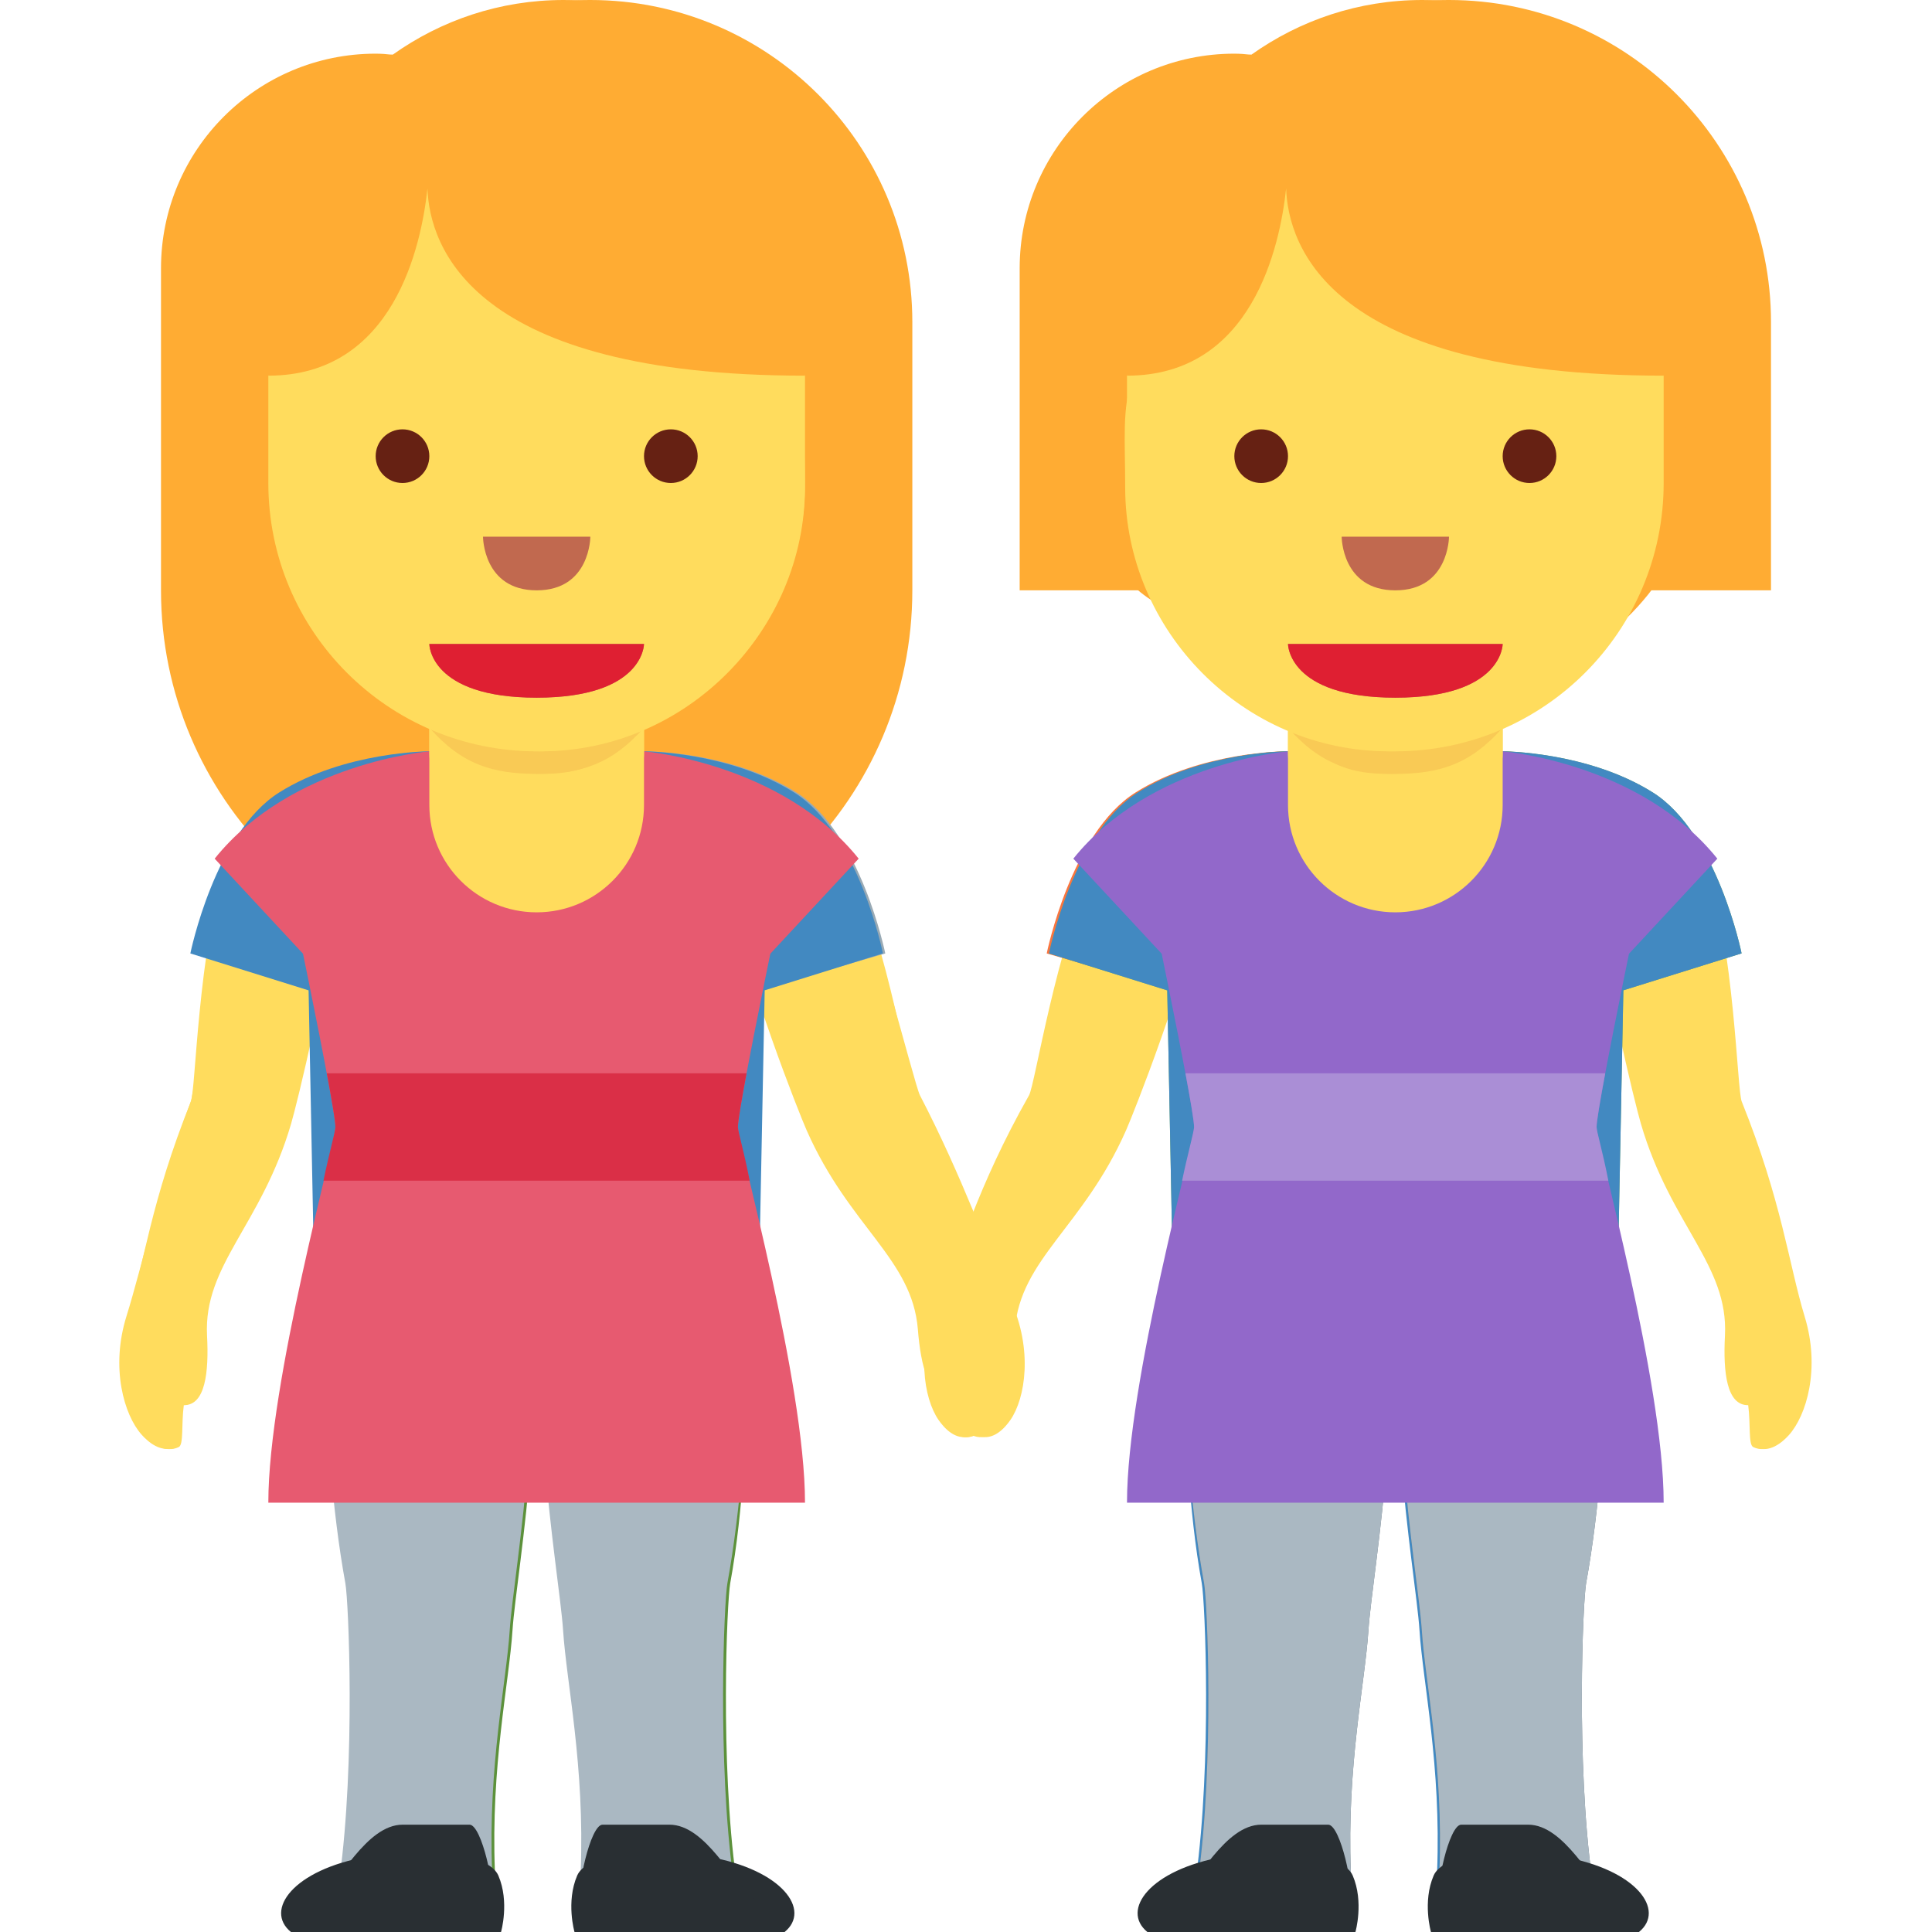 <svg viewBox="0 0 36 36" xmlns="http://www.w3.org/2000/svg" xmlns:ts="data:,a">
	<!-- hair -->
	<path d="M12.217.49C11.114.133 8.519.23 7.87 1.074c-1.687.032-3.666 1.557-3.926 3.569-.257 1.991.316 2.915.519 4.412.231 1.696 1.184 2.239 1.947 2.466 1.097 1.449 2.263 1.387 4.22 1.387 3.823 0 5.644-2.558 5.805-6.902.097-2.629-1.445-4.619-4.218-5.516z" fill="#FFAC33" ts:skin="#292F33,#292F33,#292F33,#292F33,#292F33,#FFE51E,#FFE51E,#FFE51E,#FFE51E,#FFE51E,#963B22,#963B22,#963B22,#963B22,#963B22,#60352A,#60352A,#60352A,#60352A,#60352A,#0B0200,#0B0200,#0B0200,#0B0200,#0B0200" ts:gender="neutral"/>
	<path d="M10.5 0C9.314 0 8.218.379 7.319 1.018 5.473 1.114 4 2.629 4 4.5c0 1.542.007 3.484 2.038 4.208C7.036 10.094 8.66 11 10.5 11c3.037 0 5.5-2.462 5.5-5.499C16 2.463 13.537 0 10.5 0z" fill="#FFAC33" ts:skin="#292F33,#292F33,#292F33,#292F33,#292F33,#FFE51E,#FFE51E,#FFE51E,#FFE51E,#FFE51E,#963B22,#963B22,#963B22,#963B22,#963B22,#60352A,#60352A,#60352A,#60352A,#60352A,#0B0200,#0B0200,#0B0200,#0B0200,#0B0200" ts:gender="male"/>
	<path d="M11 0C9.736 0 8.565.393 7.598 1.061 7.401 1.031 7.205 1 7 1 4.791 1 3 2.791 3 5v6c0 3.866 3.134 7 7 7s7-3.134 7-7V6.001C17 2.687 14.314 0 11 0z" fill="#FFAC33" ts:skin="#292F33,#292F33,#292F33,#292F33,#292F33,#FFE51E,#FFE51E,#FFE51E,#FFE51E,#FFE51E,#963B22,#963B22,#963B22,#963B22,#963B22,#60352A,#60352A,#60352A,#60352A,#60352A,#0B0200,#0B0200,#0B0200,#0B0200,#0B0200" ts:gender="female,mixed"/>
	<path d="M33 6.001C33 2.687 30.313 0 27 0c-1.264 0-2.435.393-3.402 1.061C23.401 1.031 23.205 1 23 1c-2.209 0-4 1.791-4 4v6h14V6.001z" fill="#FFAC33" ts:skin="#292F33,#FFE51E,#963B22,#60352A,#0B0200" ts:gender="female"/>
	<path d="M28.015.49c-1.103-.357-3.699-.26-4.347.584-1.687.032-3.666 1.557-3.926 3.569-.257 1.991.316 2.915.519 4.412.231 1.696 1.184 2.239 1.947 2.466 1.097 1.449 2.263 1.387 4.22 1.387 3.823 0 5.644-2.558 5.805-6.902.097-2.629-1.445-4.619-4.218-5.516z" fill="#FFAC33" ts:skin="#292F33,#FFE51E,#963B22,#60352A,#0B0200" ts:gender="neutral"/>
	<path d="M26.5 0c-1.187 0-2.282.379-3.181 1.018C21.473 1.114 20 2.629 20 4.5c0 1.542.007 3.484 2.038 4.208C23.036 10.094 24.66 11 26.5 11c3.037 0 5.5-2.462 5.5-5.499C32 2.463 29.537 0 26.5 0z" fill="#FFAC33" ts:skin="#292F33,#FFE51E,#963B22,#60352A,#0B0200" ts:gender="male,mixed"/>
	<!-- arms -->
	<path d="M18.154 26.76c.271.091.487-.159.586-.302.279-.405.422-1.309.004-2.227-.423-.927-.702-2.072-1.69-3.821-.115-.204-.494-2.746-1.242-4.354-.202-.435-1.495-.684-2.009-.529-.513.154.005.98.037 1.134.344 1.651 1.305 4.077 1.45 4.404.8 1.806 1.965 2.389 2.071 3.706.055.69.205 1.286.6 1.228.092.352.093.728.193.761zm-14.823.204c-.257.126-.504-.094-.62-.222-.33-.365-.591-1.242-.296-2.208.297-.975.424-2.146 1.174-4.01.087-.217.129-2.787.66-4.479.143-.457 1.392-.875 1.922-.789.529.086.124.972.112 1.129-.124 1.682-.758 4.213-.859 4.556-.556 1.895-1.634 2.627-1.566 3.946.036.692-.034 1.302-.433 1.296-.048.363 0 .735-.094.781z" fill="#FFDC5D" ts:skin="#F7DECE,#F7DECE,#F7DECE,#F7DECE,#F7DECE,#F3D2A2,#F3D2A2,#F3D2A2,#F3D2A2,#F3D2A2,#D4AB88,#D4AB88,#D4AB88,#D4AB88,#D4AB88,#AF7E57,#AF7E57,#AF7E57,#AF7E57,#AF7E57,#7C533E,#7C533E,#7C533E,#7C533E,#7C533E" ts:gender="neutral"/>
	<path d="M3.3 26.964c-.257.126-.504-.094-.62-.222-.33-.365-.591-1.242-.296-2.208.297-.975.424-2.146 1.174-4.01.087-.217.129-2.787.66-4.479.143-.457 1.392-.875 1.922-.789.529.086.124.972.112 1.129-.124 1.682-.758 4.213-.859 4.556-.556 1.895-1.634 2.627-1.566 3.946.036.692-.034 1.302-.433 1.296-.048.363 0 .735-.094.781z" fill="#FFDC5D" ts:skin="#F7DECE,#F7DECE,#F7DECE,#F7DECE,#F7DECE,#F3D2A2,#F3D2A2,#F3D2A2,#F3D2A2,#F3D2A2,#D4AB88,#D4AB88,#D4AB88,#D4AB88,#D4AB88,#AF7E57,#AF7E57,#AF7E57,#AF7E57,#AF7E57,#7C533E,#7C533E,#7C533E,#7C533E,#7C533E" ts:gender="male"/>
	<path d="M17.896 26.76c.271.091.487-.159.586-.302.279-.405.422-1.309.004-2.227-.423-.927-.702-2.072-1.69-3.821-.115-.204-.494-2.746-1.242-4.354-.202-.435-1.495-.684-2.009-.529-.513.154.005.98.037 1.134.344 1.651 1.305 4.077 1.45 4.404.8 1.806 1.965 2.389 2.071 3.706.055.69.205 1.286.6 1.228.092.352.093.728.193.761z" fill="#FFDC5D" ts:skin="#F7DECE,#F7DECE,#F7DECE,#F7DECE,#F7DECE,#F3D2A2,#F3D2A2,#F3D2A2,#F3D2A2,#F3D2A2,#D4AB88,#D4AB88,#D4AB88,#D4AB88,#D4AB88,#AF7E57,#AF7E57,#AF7E57,#AF7E57,#AF7E57,#7C533E,#7C533E,#7C533E,#7C533E,#7C533E" ts:gender="male"/>
	<path d="M3.258 26.96c-.258.124-.503-.097-.619-.227-.328-.367-.583-1.246-.282-2.209.303-.973.6-2.384 1.199-4.002.081-.22.499-3.764.805-4.445.197-.437 1.28-.896 1.81-.807.529.089.246.651.105 1.13 0 0-.916 3.953-1.016 4.296-.316 1.079-1.624 2.918-1.565 4.237.031.692.06 1.255-.339 1.246-.049.362-.003.735-.098.781zm14.984-.2c.271.091.487-.159.586-.302.279-.405.422-1.309.004-2.227-.423-.927-.894-2.29-1.69-3.821-.108-.208-.966-3.672-1.355-4.309-.25-.409-1.382-.729-1.897-.574-.513.154-.162.676.037 1.134 0 0 1.403 3.807 1.546 4.135.449 1.031 1.977 2.691 2.082 4.008.056.69.097 1.253.492 1.194.094.353.095.729.195.762z" fill="#FFDC5D" ts:skin="#F7DECE,#F7DECE,#F7DECE,#F7DECE,#F7DECE,#F3D2A2,#F3D2A2,#F3D2A2,#F3D2A2,#F3D2A2,#D4AB88,#D4AB88,#D4AB88,#D4AB88,#D4AB88,#AF7E57,#AF7E57,#AF7E57,#AF7E57,#AF7E57,#7C533E,#7C533E,#7C533E,#7C533E,#7C533E" ts:gender="female,mixed"/>
	<path d="M18.074 26.76c-.271.091-.487-.159-.586-.302-.279-.405-.422-1.309-.004-2.227.423-.927.702-2.072 1.69-3.821.115-.204.494-2.746 1.242-4.354.202-.435 1.495-.684 2.009-.529.513.154-.005.98-.037 1.134-.344 1.651-1.305 4.077-1.45 4.404-.8 1.806-1.965 2.389-2.071 3.706-.055.69-.205 1.286-.6 1.228-.093.352-.094.728-.193.761zm14.595.204c.257.126.504-.094.62-.222.33-.365.591-1.242.296-2.208-.297-.975-.424-2.146-1.174-4.01-.087-.217-.129-2.787-.66-4.479-.143-.457-1.392-.875-1.922-.789-.529.086-.124.972-.112 1.129.124 1.682.758 4.213.859 4.556.556 1.895 1.634 2.627 1.566 3.946-.036.692.034 1.302.433 1.296.048.363 0 .735.094.781z" fill="#FFDC5D" ts:skin="#F7DECE,#F3D2A2,#D4AB88,#AF7E57,#7C533E" ts:gender="neutral"/>
	<path d="M18.117 26.76c-.271.091-.487-.159-.586-.302-.279-.405-.422-1.309-.004-2.227.423-.927.702-2.072 1.69-3.821.115-.204.494-2.746 1.242-4.354.202-.435 1.495-.684 2.009-.529.513.154-.005.98-.037 1.134-.344 1.651-1.305 4.077-1.45 4.404-.8 1.806-1.965 2.389-2.071 3.706-.055.69-.205 1.286-.6 1.228-.092.352-.094.728-.193.761zm14.595.204c.257.126.504-.094.62-.222.33-.365.591-1.242.296-2.208-.297-.975-.424-2.146-1.174-4.01-.087-.217-.129-2.787-.66-4.479-.143-.457-1.392-.875-1.922-.789-.529.086-.124.972-.112 1.129.124 1.682.758 4.213.859 4.556.556 1.895 1.634 2.627 1.566 3.946-.036.692.034 1.302.433 1.296.048.363 0 .735.094.781z" fill="#FFDC5D" ts:skin="#F7DECE,#F3D2A2,#D4AB88,#AF7E57,#7C533E" ts:gender="male,female,mixed"/>
	<!-- legs -->
	<path d="M11.213 34.309c-.052.682 1.849.953 2.129.791.299-.173-.698-.623-.702-.977-.019-1.797.53-1.648.311-3.492.443-1.625.672-2.592.672-3.131 0-1.25-3.312-.766-3.312 0 0 .344.365 1.681.417 3.131-.313 1.659.641 1.615.485 3.678zm-2.448 0c.052.682-1.849.953-2.129.791-.299-.173.698-.623.702-.977.019-1.797-.53-1.648-.311-3.492-.443-1.625-.672-2.592-.672-3.131 0-1.25 3.313-.766 3.313 0 0 .344-.365 1.681-.417 3.131.311 1.659-.642 1.615-.486 3.678z" fill="#FFDC5D" ts:skin="#F7DECE,#F7DECE,#F7DECE,#F7DECE,#F7DECE,#F3D2A2,#F3D2A2,#F3D2A2,#F3D2A2,#F3D2A2,#D4AB88,#D4AB88,#D4AB88,#D4AB88,#D4AB88,#AF7E57,#AF7E57,#AF7E57,#AF7E57,#AF7E57,#7C533E,#7C533E,#7C533E,#7C533E,#7C533E" ts:gender="female,mixed"/>
	<path d="M27.213 34.309c-.052.682 1.849.953 2.129.791.299-.173-.698-.623-.702-.977-.019-1.797.53-1.648.311-3.492.443-1.625.672-2.592.672-3.131 0-1.25-3.312-.766-3.312 0 0 .344.365 1.681.417 3.131-.313 1.659.641 1.615.485 3.678zm-2.448 0c.052.682-1.849.953-2.129.791-.299-.173.698-.623.702-.977.019-1.797-.53-1.648-.311-3.492-.443-1.625-.672-2.592-.672-3.131 0-1.25 3.312-.766 3.312 0 0 .344-.365 1.681-.417 3.131.312 1.659-.642 1.615-.485 3.678z" fill="#FFDC5D" ts:skin="#F7DECE,#F3D2A2,#D4AB88,#AF7E57,#7C533E" ts:gender="female"/>
	<!-- leg shadows -->
	<path d="M13.623 27.5c0-1.25-3.312-.766-3.312 0 0 .151.071.499.154.961h3.029c.084-.411.129-.729.129-.961zm-3.956 0c0-.766-3.312-1.25-3.312 0 0 .232.045.55.13.961h3.029c.082-.462.153-.81.153-.961z" fill="#F9CA55" ts:skin="#EEC2AD,#EEC2AD,#EEC2AD,#EEC2AD,#EEC2AD,#E2C196,#E2C196,#E2C196,#E2C196,#E2C196,#CC9B7A,#CC9B7A,#CC9B7A,#CC9B7A,#CC9B7A,#9B6A49,#9B6A49,#9B6A49,#9B6A49,#9B6A49,#664131,#664131,#664131,#664131,#664131" ts:gender="female,mixed"/>
	<path d="M29.623 27.5c0-1.25-3.312-.766-3.312 0 0 .151.071.499.154.961h3.029c.084-.411.129-.729.129-.961zm-3.956 0c0-.766-3.312-1.25-3.312 0 0 .232.045.55.13.961h3.029c.082-.462.153-.81.153-.961z" fill="#F9CA55" ts:skin="#EEC2AD,#E2C196,#CC9B7A,#9B6A49,#664131" ts:gender="female"/>
	<!-- pants -->
	<path d="M6.488 29.5c-.5-2.734-.263-6.48-.263-6.48h7.644s.238 3.746-.262 6.48c-.063.344-.188 3.344.109 5.5.066.479-2.886.937-2.844-.125.078-1.969-.264-3.513-.328-4.5-.035-.547-.25-1.875-.344-3.208-.011-.018-.295-.018-.306 0-.094 1.333-.308 2.661-.344 3.208-.064.987-.406 2.531-.328 4.5.042 1.062-2.91.604-2.844.125.297-2.156.172-5.156.11-5.5z" fill="#5C913B" ts:gender="neutral"/>
	<path d="M13.554 29.5c.5-2.734.422-6.5.422-6.5H6.013s-.078 3.766.422 6.5c.063.344.188 3.344-.109 5.5-.066.479 2.886.937 2.844-.125-.078-1.969.264-3.513.328-4.5.035-.547.25-1.875.344-3.208.011-.018.295-.018.306 0 .094 1.333.308 2.661.344 3.208.064.987.406 2.531.328 4.5-.042 1.062 2.91.604 2.844.125-.298-2.156-.173-5.156-.11-5.5z" fill="#AAB8C2" ts:gender="male"/>
	<path d="M29.512 29.5c.5-2.734.263-6.48.263-6.48h-7.644s-.238 3.746.262 6.48c.063.344.188 3.344-.109 5.5-.066.479 2.886.937 2.844-.125-.078-1.969.264-3.513.328-4.5.035-.547.25-1.875.344-3.208.011-.018.295-.018.306 0 .094 1.333.308 2.661.344 3.208.064.987.406 2.531.328 4.5-.042 1.062 2.91.604 2.844.125-.297-2.156-.172-5.156-.11-5.5z" fill="#4289C1" ts:gender="neutral"/>
	<path d="M29.555 29.5c.5-2.734.422-6.5.422-6.5h-7.963s-.078 3.766.422 6.5c.063.344.188 3.344-.109 5.5-.066.479 2.886.937 2.844-.125-.078-1.969.264-3.513.328-4.5.035-.547.25-1.875.344-3.208.011-.018.295-.018.306 0 .094 1.333.308 2.661.344 3.208.064.987.406 2.531.328 4.5-.042 1.062 2.91.604 2.844.125-.297-2.156-.172-5.156-.11-5.5z" fill="#67757F" ts:gender="male"/>
	<path d="M29.555 29.5c.5-2.734.422-6.5.422-6.5h-7.963s-.078 3.766.422 6.5c.063.344.188 3.344-.109 5.5-.066.479 2.886.937 2.844-.125-.078-1.969.264-3.513.328-4.5.035-.547.25-1.875.344-3.208.011-.018.295-.018.306 0 .094 1.333.308 2.661.344 3.208.064.987.406 2.531.328 4.5-.042 1.062 2.91.604 2.844.125-.297-2.156-.172-5.156-.11-5.5z" fill="#AAB8C2" ts:gender="mixed"/>
	<!-- shirts -->
	<path d="M5.246 14.766C6.465 14 8.043 14 8.043 14h4s1.578 0 2.797.766c1.201.754 1.656 3 1.656 3l-2.373.688-.105 5.527h-7.95l-.105-5.527-2.373-.688s.455-2.246 1.656-3z" fill="#99AAB5" ts:gender="neutral"/>
	<path d="M14.797 14.766C13.578 14 12 14 12 14H8s-1.578 0-2.797.766c-1.201.754-1.656 3-1.656 3l2.203.688L5.859 24h8.281l.109-5.547 2.203-.688c.001.001-.454-2.245-1.655-2.999z" fill="#4289C1" ts:gender="male"/>
	
	<path d="M30.754 14.766C29.535 14 27.957 14 27.957 14h-4s-1.578 0-2.797.766c-1.201.754-1.656 3-1.656 3l2.373.688.105 5.527h7.95l.105-5.527 2.373-.688s-.455-2.246-1.656-3z" fill="#FA743E" ts:gender="neutral"/>
	<path d="M30.797 14.766C29.578 14 28 14 28 14h-4s-1.578 0-2.797.766c-1.201.754-1.656 3-1.656 3l2.203.688.109 5.546h8.281l.109-5.547 2.203-.688c.001.001-.454-2.245-1.655-2.999z" fill="#78B159" ts:gender="male"/>
	<path d="M30.797 14.766C29.578 14 28 14 28 14h-4s-1.578 0-2.797.766c-1.201.754-1.656 3-1.656 3l2.203.688.109 5.546h8.281l.109-5.547 2.203-.688c.001.001-.454-2.245-1.655-2.999z" fill="#4289C1" ts:gender="mixed"/>
	<!-- dresses -->
	<path d="M14.354 17.771L16 16c-1.438-1.792-4-2-4-2H8s-2.562.208-4 2l1.646 1.771S6.25 20.688 6.25 21 5 25.75 5 28h10c0-2.25-1.25-6.688-1.25-7s.604-3.229.604-3.229z" fill="#E75A70" ts:gender="female,mixed"/>
	<path d="M30.354 17.771L32 16c-1.438-1.792-4-2-4-2h-4s-2.562.208-4 2l1.646 1.771s.604 2.917.604 3.229S21 25.75 21 28h10c0-2.25-1.25-6.688-1.25-7s.604-3.229.604-3.229z" fill="#9268CA" ts:gender="female"/>
	<!-- dress waist -->
	<path d="M13.75 21c0-.106.07-.512.161-1H6.089c.092.488.161.894.161 1 0 .083-.122.509-.223 1h7.942c-.108-.558-.219-.917-.219-1z" fill="#DA2F47" ts:gender="female,mixed"/>
	<path d="M29.75 21c0-.106.07-.512.161-1h-7.822c.092.488.161.894.161 1 0 .083-.122.509-.223 1h7.942c-.108-.558-.219-.917-.219-1z" fill="#AA8ED6" ts:gender="female"/>
	<!-- shoes -->
	<path d="M5.503 36c-.499-.406.041-1.161 1.42-1.402 1.163-.203 2.2-.032 2.363.35.212.493.05 1.052.05 1.052H5.503zm9.117 0c.499-.406-.041-1.161-1.42-1.402-1.163-.203-2.2-.032-2.363.35-.212.493-.05 1.052-.05 1.052h3.833z" fill="#292F33" ts:gender="neutral"/>
	<path d="M14.538 36c.499-.406-.041-1.161-1.42-1.402-1.163-.203-2.2-.032-2.363.35-.212.493-.05 1.052-.05 1.052h3.833zm-9.117 0c-.499-.406.041-1.161 1.42-1.402 1.163-.203 2.2-.032 2.363.35.212.493.05 1.052.05 1.052H5.421z" fill="#292F33" ts:gender="male"/>
	<path d="M13.945 36c.305 0 .372-.418.089-.629-.379-.285-.88-1.371-1.561-1.371h-1.245c-.229 0-.49 1.209-.41 1.48.102.345.433.52.812.52h2.315zm-7.913 0c-.305 0-.372-.418-.089-.629.379-.285.88-1.371 1.561-1.371h1.245c.229 0 .49 1.209.41 1.48-.102.345-.433.52-.811.52H6.032z" fill="#292F33" ts:gender="female,mixed"/>
	<path d="M30.497 36c.499-.406-.041-1.161-1.42-1.402-1.163-.203-2.2-.032-2.363.35-.212.493-.05 1.052-.05 1.052h3.833zm-9.117 0c-.499-.406.041-1.161 1.42-1.402 1.163-.203 2.2-.032 2.363.35.212.494.05 1.053.05 1.053L21.38 36z" fill="#292F33" ts:gender="neutral"/>
	<path d="M30.54 36c.499-.406-.041-1.161-1.42-1.402-1.163-.203-2.2-.032-2.363.35-.212.493-.05 1.052-.05 1.052h3.833zm-9.117 0c-.499-.406.041-1.161 1.42-1.402 1.163-.203 2.2-.032 2.363.35.212.494.05 1.053.05 1.053L21.423 36z" fill="#292F33" ts:gender="male,mixed"/>
	<path d="M29.945 36c.305 0 .372-.418.089-.629-.379-.285-.88-1.371-1.561-1.371h-1.245c-.229 0-.49 1.209-.41 1.48.102.345.433.52.812.52h2.315zm-7.913 0c-.305 0-.372-.418-.089-.629.379-.285.88-1.371 1.561-1.371h1.245c.229 0 .49 1.209.41 1.48-.102.345-.433.52-.811.52h-2.316z" fill="#292F33" ts:gender="female"/>
	<!-- neck -->
	<path d="M8.446 11.599v2.458c0 .905.688 2.72 1.638 2.72s1.638-1.815 1.638-2.72v-2.458H8.446z" fill="#FFDC5D" ts:skin="#F7DECE,#F7DECE,#F7DECE,#F7DECE,#F7DECE,#F3D2A2,#F3D2A2,#F3D2A2,#F3D2A2,#F3D2A2,#D4AB88,#D4AB88,#D4AB88,#D4AB88,#D4AB88,#AF7E57,#AF7E57,#AF7E57,#AF7E57,#AF7E57,#7C533E,#7C533E,#7C533E,#7C533E,#7C533E" ts:gender="neutral"/>
	<path d="M8 10.042v4c0 .682.896 1.305 2 1.305s2-.668 2-1.305v-4H8z" fill="#FFDC5D" ts:skin="#F7DECE,#F7DECE,#F7DECE,#F7DECE,#F7DECE,#F3D2A2,#F3D2A2,#F3D2A2,#F3D2A2,#F3D2A2,#D4AB88,#D4AB88,#D4AB88,#D4AB88,#D4AB88,#AF7E57,#AF7E57,#AF7E57,#AF7E57,#AF7E57,#7C533E,#7C533E,#7C533E,#7C533E,#7C533E" ts:gender="male"/>
	<path d="M8 11v4c0 1.104.896 2 2 2s2-.896 2-2v-4H8z" fill="#FFDC5D" ts:skin="#F7DECE,#F7DECE,#F7DECE,#F7DECE,#F7DECE,#F3D2A2,#F3D2A2,#F3D2A2,#F3D2A2,#F3D2A2,#D4AB88,#D4AB88,#D4AB88,#D4AB88,#D4AB88,#AF7E57,#AF7E57,#AF7E57,#AF7E57,#AF7E57,#7C533E,#7C533E,#7C533E,#7C533E,#7C533E" ts:gender="female,mixed"/>
	<path d="M24.239 11.599v2.458c0 .905.688 2.72 1.638 2.72s1.638-1.815 1.638-2.72v-2.458h-3.276z" fill="#FFDC5D" ts:skin="#F7DECE,#F3D2A2,#D4AB88,#AF7E57,#7C533E" ts:gender="neutral"/>
	<path d="M24 10.042v4c0 .682.896 1.305 2 1.305s2-.668 2-1.305v-4h-4z" fill="#FFDC5D" ts:skin="#F7DECE,#F3D2A2,#D4AB88,#AF7E57,#7C533E" ts:gender="male,mixed"/>
	<path d="M24 11v4c0 1.104.896 2 2 2s2-.896 2-2v-4h-4z" fill="#FFDC5D" ts:skin="#F7DECE,#F3D2A2,#D4AB88,#AF7E57,#7C533E" ts:gender="female"/>
	<!-- neck shadow -->
	<path d="M24.24 13.716c.498.563.965.704 1.637.704.671 0 1.142-.142 1.64-.704v-.666H24.24v.666z" fill="#F9CA55" ts:skin="#EEC2AD,#E2C196,#CC9B7A,#9B6A49,#664131" ts:gender="neutral"/>
	<path d="M8 13.56c.608.687 1.178.859 1.998.859.819 0 1.394-.173 2.002-.859v-.812H8v.812z" fill="#F9CA55" ts:skin="#EEC2AD,#EEC2AD,#EEC2AD,#EEC2AD,#EEC2AD,#E2C196,#E2C196,#E2C196,#E2C196,#E2C196,#CC9B7A,#CC9B7A,#CC9B7A,#CC9B7A,#CC9B7A,#9B6A49,#9B6A49,#9B6A49,#9B6A49,#9B6A49,#664131,#664131,#664131,#664131,#664131" ts:gender="male,female,mixed"/>
	<path d="M8.446 13.716c.498.563.965.704 1.637.704.671 0 1.142-.142 1.64-.704v-.666H8.446v.666z" fill="#F9CA55" ts:skin="#EEC2AD,#EEC2AD,#EEC2AD,#EEC2AD,#EEC2AD,#E2C196,#E2C196,#E2C196,#E2C196,#E2C196,#CC9B7A,#CC9B7A,#CC9B7A,#CC9B7A,#CC9B7A,#9B6A49,#9B6A49,#9B6A49,#9B6A49,#9B6A49,#664131,#664131,#664131,#664131,#664131" ts:gender="neutral"/>
	<path d="M24 13.561c.608.687 1.178.859 1.998.859.819 0 1.394-.173 2.002-.859v-.812h-4v.812z" fill="#F9CA55" ts:skin="#EEC2AD,#E2C196,#CC9B7A,#9B6A49,#664131" ts:gender="male,female,mixed"/>
	<!-- face -->
	<path d="M14.403 6.191c-.37-.512-.843-.925-1.882-1.071.389.178.762.795.811 1.135.049.341.097.616-.211.276-1.235-1.365-2.579-.827-3.912-1.661-.93-.582-1.213-1.226-1.213-1.226s-.114.86-1.525 1.736c-.409.254-.897.819-1.168 1.655-.195.6-.134 1.136-.134 2.05 0 2.67 2.201 4.915 4.915 4.915s4.915-2.265 4.915-4.915c0-1.661-.174-2.31-.596-2.894z" fill="#FFDC5D" ts:skin="#F7DECE,#F7DECE,#F7DECE,#F7DECE,#F7DECE,#F3D2A2,#F3D2A2,#F3D2A2,#F3D2A2,#F3D2A2,#D4AB88,#D4AB88,#D4AB88,#D4AB88,#D4AB88,#AF7E57,#AF7E57,#AF7E57,#AF7E57,#AF7E57,#7C533E,#7C533E,#7C533E,#7C533E,#7C533E" ts:gender="neutral"/>
	<path d="M15 3H5v6c0 2.762 2.238 5 5 5s5-2.237 5-5V3z" fill="#FFDC5D" ts:skin="#F7DECE,#F7DECE,#F7DECE,#F7DECE,#F7DECE,#F3D2A2,#F3D2A2,#F3D2A2,#F3D2A2,#F3D2A2,#D4AB88,#D4AB88,#D4AB88,#D4AB88,#D4AB88,#AF7E57,#AF7E57,#AF7E57,#AF7E57,#AF7E57,#7C533E,#7C533E,#7C533E,#7C533E,#7C533E" ts:gender="male,female,mixed"/>
	<path d="M30.201 6.191c-.37-.512-.844-.925-1.882-1.071.389.178.762.795.811 1.135.049.341.097.616-.211.276-1.235-1.365-2.579-.827-3.912-1.661-.931-.582-1.214-1.226-1.214-1.226s-.114.86-1.525 1.736c-.409.254-.897.819-1.168 1.655-.195.6-.134 1.136-.134 2.05 0 2.67 2.201 4.915 4.915 4.915s4.915-2.265 4.915-4.915c.001-1.661-.173-2.31-.595-2.894z" fill="#FFDC5D" ts:skin="#F7DECE,#F3D2A2,#D4AB88,#AF7E57,#7C533E" ts:gender="neutral"/>
	<path d="M31 3H21v6c0 2.762 2.238 5 5 5s5-2.237 5-5V3z" fill="#FFDC5D" ts:skin="#F7DECE,#F3D2A2,#D4AB88,#AF7E57,#7C533E" ts:gender="male,female,mixed"/>
	<!-- front hair -->
	<path d="M5 2.5L4.5 5 5 7c2.333 0 2.85-2.412 2.965-3.488C8.004 4.588 8.779 7 15 7l.5-2-.5-2.5H5z" fill="#FFAC33" ts:skin="#292F33,#292F33,#292F33,#292F33,#292F33,#FFE51E,#FFE51E,#FFE51E,#FFE51E,#FFE51E,#963B22,#963B22,#963B22,#963B22,#963B22,#60352A,#60352A,#60352A,#60352A,#60352A,#0B0200,#0B0200,#0B0200,#0B0200,#0B0200" ts:gender="male"/>
	<path d="M15 2H5L4 7c4 0 4-4 4-4s0 4 8 4l-1-5z" fill="#FFAC33" ts:skin="#292F33,#292F33,#292F33,#292F33,#292F33,#FFE51E,#FFE51E,#FFE51E,#FFE51E,#FFE51E,#963B22,#963B22,#963B22,#963B22,#963B22,#60352A,#60352A,#60352A,#60352A,#60352A,#0B0200,#0B0200,#0B0200,#0B0200,#0B0200" ts:gender="female,mixed"/>
	<path d="M21 2.5L20.5 5l.5 2c2.333 0 2.85-2.412 2.965-3.488C24.004 4.588 24.779 7 31 7l.5-2-.5-2.5H21z" fill="#FFAC33" ts:skin="#292F33,#FFE51E,#963B22,#60352A,#0B0200" ts:gender="male,mixed"/>
	<path d="M31 2H21l-1 5c4 0 4-4 4-4s0 4 8 4l-1-5z" fill="#FFAC33" ts:skin="#292F33,#FFE51E,#963B22,#60352A,#0B0200" ts:gender="female"/>
	<!-- eyes -->
	<circle cx="7.5" cy="8.5" fill="#662113" ts:skin="#662113,#662113,#662113,#662113,#662113,#662113,#662113,#662113,#662113,#662113,#662113,#662113,#662113,#662113,#662113,#662113,#662113,#662113,#662113,#662113,#000000,#000000,#000000,#000000,#000000" r=".5"/>
	<circle cx="12.5" cy="8.5" fill="#662113" ts:skin="#662113,#662113,#662113,#662113,#662113,#662113,#662113,#662113,#662113,#662113,#662113,#662113,#662113,#662113,#662113,#662113,#662113,#662113,#662113,#662113,#000000,#000000,#000000,#000000,#000000" r=".5"/>
	<circle cx="23.5" cy="8.5" fill="#662113" ts:skin="#662113,#662113,#662113,#662113,#000000" r=".5"/>
	<circle cx="28.5" cy="8.5" fill="#662113" ts:skin="#662113,#662113,#662113,#662113,#000000" r=".5"/>
	<!-- noses -->
	<path d="M9 10h2s0 1-1 1-1-1-1-1z" fill="#C1694F" ts:skin="#C1694F,#C1694F,#C1694F,#C1694F,#C1694F,#C1694F,#C1694F,#C1694F,#C1694F,#C1694F,#C1694F,#C1694F,#C1694F,#C1694F,#C1694F,#915A34,#915A34,#915A34,#915A34,#915A34,#3D2E24,#3D2E24,#3D2E24,#3D2E24,#3D2E24"/>
	<path d="M25 10h2s0 1-1 1-1-1-1-1z" fill="#C1694F" ts:skin="#C1694F,#C1694F,#C1694F,#915A34,#3D2E24"/>
	<!-- mouths -->
	<path d="M12 12H8s0 1 2 1 2-1 2-1z" fill="#C1694F" ts:skin="#C1694F,#C1694F,#C1694F,#C1694F,#C1694F,#C1694F,#C1694F,#C1694F,#C1694F,#C1694F,#C1694F,#C1694F,#C1694F,#C1694F,#C1694F,#915A34,#915A34,#915A34,#915A34,#915A34,#3D2E24,#3D2E24,#3D2E24,#3D2E24,#3D2E24" ts:gender="neutral,male"/>
	<path d="M12 12H8s0 1 2 1 2-1 2-1z" fill="#DF1F32" ts:gender="female,mixed"/>
	
	<path d="M28 12h-4s0 1 2 1 2-1 2-1z" fill="#C1694F" ts:skin="#C1694F,#C1694F,#C1694F,#915A34,#3D2E24" ts:gender="neutral,male,mixed"/>
	<path d="M28 12h-4s0 1 2 1 2-1 2-1z" fill="#DF1F32" ts:gender="female"/>
</svg>
